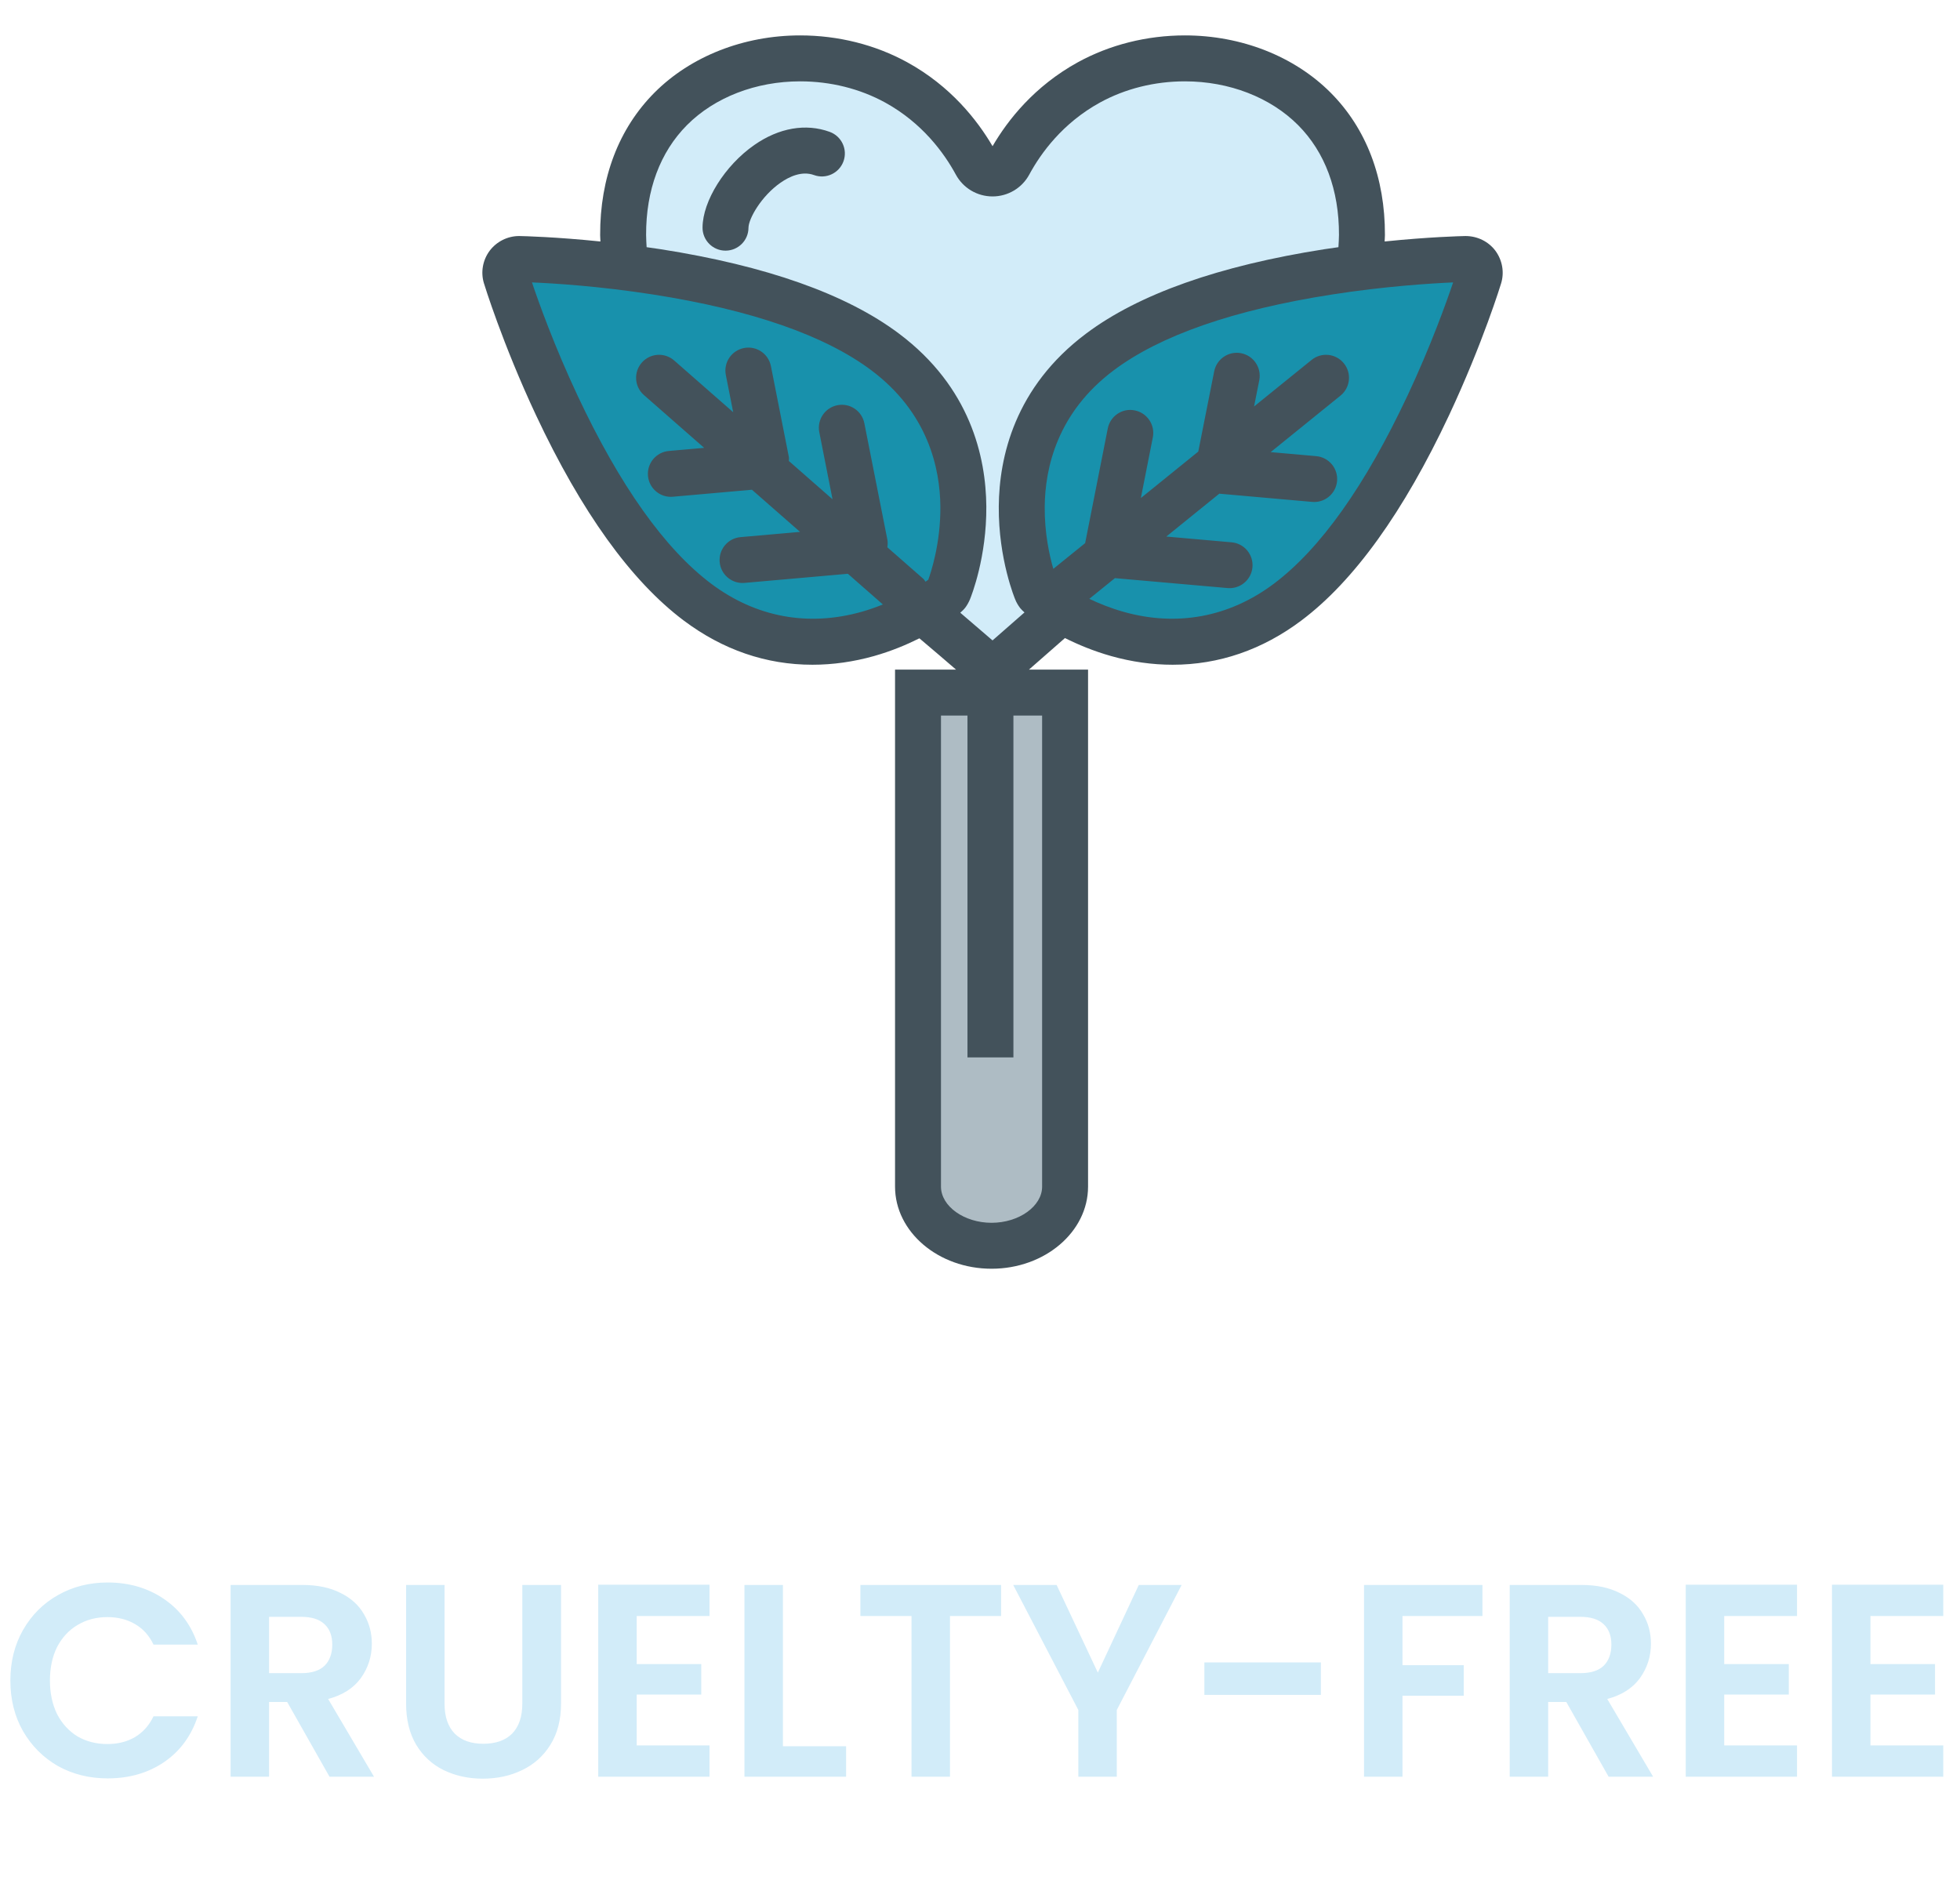 <svg width="107" height="103" viewBox="0 0 107 103" fill="none" xmlns="http://www.w3.org/2000/svg">
<path d="M58.145 64.783V37.812H50.117V64.783C50.117 66.566 51.916 68.012 54.131 68.012C56.347 68.012 58.145 66.566 58.145 64.783Z" fill="#AEBCC4"/>
<path d="M43.68 3.188C40.939 3.188 38.362 4.192 36.617 5.944C34.909 7.661 34.008 10.041 34.018 12.83C34.047 20.879 39.967 25.59 45.313 29.416C49.447 32.375 53.513 36.093 54.185 36.602C54.857 36.093 59.599 31.823 63.055 28.918C72.886 20.655 74.337 17.058 74.352 12.83C74.36 10.041 73.463 7.661 71.753 5.944C70.005 4.192 67.432 3.188 64.688 3.188C62.821 3.188 61.007 3.641 59.443 4.501C57.149 5.764 55.806 7.606 55.089 8.931C55.001 9.094 54.87 9.23 54.711 9.325C54.552 9.42 54.37 9.47 54.185 9.47C53.807 9.47 53.459 9.263 53.281 8.931C52.56 7.606 51.223 5.764 48.929 4.501C47.362 3.641 45.547 3.188 43.68 3.188Z" fill="#D2ECF9"/>
<path d="M72.506 14.842C76.609 14.201 79.886 14.143 80.024 14.14C80.142 14.139 80.258 14.166 80.364 14.218C80.469 14.27 80.561 14.346 80.632 14.44C80.774 14.631 80.82 14.879 80.749 15.107C80.71 15.239 79.737 18.368 77.975 22.129C75.583 27.226 73 30.84 70.294 32.872C66.802 35.492 63.312 35.26 60.998 34.61C58.527 33.911 56.876 32.607 56.807 32.552C56.758 32.512 56.714 32.468 56.675 32.418C56.638 32.367 56.607 32.312 56.584 32.254C56.548 32.172 55.758 30.224 55.779 27.654C55.798 25.25 56.554 21.834 60.045 19.216C62.751 17.185 66.943 15.713 72.506 14.842ZM35.863 14.842C31.758 14.201 28.482 14.143 28.346 14.14C28.228 14.139 28.112 14.166 28.006 14.218C27.901 14.27 27.809 14.346 27.738 14.44C27.667 14.534 27.619 14.643 27.599 14.759C27.579 14.875 27.586 14.995 27.621 15.107C27.661 15.239 28.632 18.368 30.395 22.129C32.787 27.227 35.371 30.84 38.076 32.872C41.566 35.492 45.057 35.26 47.372 34.61C49.845 33.911 51.495 32.607 51.562 32.552C51.612 32.513 51.657 32.468 51.695 32.418C51.734 32.366 51.763 32.312 51.788 32.254C51.822 32.172 52.611 30.224 52.591 27.654C52.572 25.25 51.816 21.834 48.324 19.216C45.62 17.185 41.426 15.713 35.863 14.842Z" fill="#1891AC"/>
<path d="M39.601 13.684H39.607C40.297 13.684 40.858 13.127 40.861 12.436C40.864 11.94 41.562 10.705 42.611 9.975C43.077 9.65 43.77 9.314 44.44 9.558C45.089 9.794 45.81 9.459 46.047 8.808C46.283 8.157 45.948 7.437 45.297 7.2C43.988 6.723 42.524 6.978 41.177 7.917C39.574 9.034 38.36 10.972 38.353 12.424C38.35 13.117 38.908 13.681 39.601 13.684H39.601Z" fill="#43525B"/>
<path d="M81.632 13.683C81.255 13.184 80.656 12.886 80.002 12.886H80.001C79.748 12.891 78.019 12.934 75.59 13.183C75.593 13.066 75.605 12.951 75.606 12.833C75.615 9.703 74.59 7.015 72.641 5.059C70.66 3.072 67.762 1.933 64.688 1.933C62.609 1.933 60.587 2.441 58.837 3.402C56.47 4.706 55.021 6.548 54.185 7.981C53.345 6.547 51.894 4.701 49.532 3.402C47.782 2.441 45.758 1.933 43.68 1.933C40.605 1.933 37.707 3.072 35.728 5.059C33.778 7.019 32.753 9.707 32.763 12.837C32.764 12.955 32.776 13.067 32.779 13.184C30.349 12.934 28.615 12.891 28.34 12.886C27.714 12.886 27.114 13.184 26.734 13.687C26.35 14.2 26.234 14.869 26.42 15.468C26.429 15.5 27.426 18.751 29.259 22.662C31.739 27.946 34.452 31.718 37.323 33.875C39.458 35.478 41.824 36.291 44.354 36.291C45.463 36.291 46.593 36.132 47.712 35.817C48.664 35.548 49.496 35.196 50.192 34.849C50.973 35.506 51.658 36.097 52.193 36.558H48.862V64.783C48.862 67.255 51.226 69.266 54.131 69.266C57.036 69.266 59.399 67.255 59.399 64.783V36.558H56.171C56.707 36.09 57.242 35.621 57.776 35.151L58.138 34.834C58.839 35.185 59.688 35.543 60.658 35.817C61.776 36.132 62.906 36.291 64.015 36.291C66.544 36.291 68.91 35.478 71.046 33.875C73.917 31.72 76.629 27.948 79.111 22.661C80.959 18.714 81.944 15.488 81.946 15.479C82.134 14.874 82.02 14.206 81.632 13.683V13.683ZM35.272 12.825C35.264 10.38 36.036 8.306 37.505 6.828C39.017 5.311 41.267 4.441 43.68 4.441C45.338 4.441 46.944 4.842 48.324 5.599C50.35 6.715 51.539 8.352 52.175 9.522C52.572 10.263 53.342 10.724 54.185 10.724C55.025 10.724 55.795 10.265 56.191 9.528C56.827 8.354 58.012 6.72 60.046 5.6C61.426 4.842 63.031 4.441 64.688 4.441C67.1 4.441 69.351 5.312 70.864 6.829C72.333 8.303 73.105 10.377 73.097 12.824C73.096 13.051 73.079 13.272 73.067 13.495C72.816 13.531 72.571 13.563 72.311 13.604C66.544 14.506 62.163 16.057 59.292 18.212C55.392 21.137 54.547 24.956 54.525 27.644C54.501 30.54 55.419 32.72 55.42 32.72C55.486 32.886 55.568 33.032 55.691 33.195C55.762 33.285 55.846 33.359 55.929 33.435C55.276 34.009 54.649 34.56 54.184 34.963C54.082 34.876 53.972 34.781 53.855 34.68C53.379 34.268 52.902 33.858 52.423 33.451C52.517 33.367 52.611 33.284 52.699 33.17C52.79 33.048 52.867 32.914 52.949 32.73C53.042 32.5 53.866 30.412 53.845 27.644C53.823 24.956 52.978 21.137 49.077 18.213C46.207 16.057 41.827 14.507 36.056 13.604C35.797 13.563 35.553 13.531 35.3 13.495C35.289 13.272 35.273 13.053 35.272 12.825V12.825ZM47.032 33.402C44.122 34.221 41.274 33.704 38.828 31.87C36.289 29.962 33.834 26.506 31.53 21.597C30.264 18.896 29.417 16.533 29.041 15.418C30.23 15.468 32.72 15.621 35.669 16.081C41.028 16.92 45.033 18.313 47.572 20.219C50.652 22.529 51.319 25.543 51.337 27.664C51.352 29.653 50.823 31.248 50.677 31.65C50.64 31.677 50.585 31.717 50.526 31.758C50.484 31.706 50.458 31.646 50.407 31.601L48.442 29.879C48.461 29.744 48.472 29.607 48.444 29.466L47.187 23.11C47.053 22.43 46.396 21.987 45.714 22.123C45.034 22.257 44.593 22.917 44.727 23.596L45.45 27.258L43.065 25.167C43.063 25.094 43.081 25.024 43.066 24.951L42.086 19.988C41.951 19.309 41.295 18.866 40.612 19.001C39.932 19.135 39.491 19.794 39.625 20.474L40.026 22.504L36.806 19.682C36.284 19.224 35.492 19.277 35.036 19.798C34.58 20.319 34.632 21.112 35.153 21.568L38.441 24.45L36.513 24.62C35.823 24.682 35.313 25.29 35.374 25.98C35.432 26.632 35.979 27.124 36.622 27.124C36.659 27.124 36.696 27.122 36.734 27.119L41.05 26.737L43.676 29.038L40.427 29.324C39.737 29.385 39.228 29.994 39.288 30.684C39.346 31.336 39.893 31.828 40.536 31.828C40.573 31.828 40.61 31.826 40.648 31.823L46.287 31.325L48.197 33C47.836 33.145 47.45 33.284 47.032 33.403L47.032 33.402ZM56.891 64.783C56.891 65.854 55.627 66.758 54.131 66.758C52.634 66.758 51.37 65.854 51.37 64.783V39.066H52.816V57.73H55.324V39.066H56.891V64.783L56.891 64.783ZM76.839 21.596C74.535 26.507 72.08 29.963 69.541 31.869C67.094 33.704 64.241 34.22 61.339 33.403C60.636 33.205 60.004 32.949 59.468 32.693L60.865 31.563L67.015 32.105C67.052 32.109 67.089 32.11 67.126 32.11C67.769 32.11 68.316 31.619 68.374 30.967C68.434 30.276 67.925 29.668 67.235 29.607L63.671 29.293L66.569 26.948C66.579 26.948 66.586 26.954 66.595 26.955L71.633 27.401C71.671 27.405 71.708 27.406 71.745 27.406C72.388 27.406 72.935 26.915 72.993 26.263C73.054 25.573 72.544 24.964 71.855 24.903L69.368 24.683L73.179 21.6C73.717 21.164 73.801 20.374 73.365 19.836C72.928 19.297 72.138 19.213 71.602 19.65L68.462 22.191L68.746 20.758C68.88 20.079 68.439 19.419 67.759 19.284C67.084 19.148 66.42 19.592 66.285 20.271L65.416 24.654L62.281 27.191L62.935 23.878C63.069 23.199 62.627 22.54 61.947 22.405C61.268 22.265 60.609 22.714 60.475 23.393L59.24 29.652L57.503 31.056C57.293 30.334 57.021 29.115 57.033 27.665C57.05 25.542 57.718 22.529 60.798 20.219C63.337 18.312 67.341 16.92 72.699 16.081C75.627 15.624 78.153 15.469 79.329 15.418C78.957 16.521 78.112 18.88 76.84 21.596H76.839Z" fill="#43525B"/>
<path d="M0.566 91.75C0.566 90.72 0.796 89.8 1.256 88.99C1.726 88.17 2.361 87.535 3.161 87.085C3.971 86.625 4.876 86.395 5.876 86.395C7.046 86.395 8.071 86.695 8.951 87.295C9.831 87.895 10.445 88.725 10.796 89.785H8.381C8.141 89.285 7.801 88.91 7.361 88.66C6.931 88.41 6.431 88.285 5.861 88.285C5.251 88.285 4.706 88.43 4.226 88.72C3.756 89 3.386 89.4 3.116 89.92C2.856 90.44 2.726 91.05 2.726 91.75C2.726 92.44 2.856 93.05 3.116 93.58C3.386 94.1 3.756 94.505 4.226 94.795C4.706 95.075 5.251 95.215 5.861 95.215C6.431 95.215 6.931 95.09 7.361 94.84C7.801 94.58 8.141 94.2 8.381 93.7H10.796C10.445 94.77 9.831 95.605 8.951 96.205C8.081 96.795 7.056 97.09 5.876 97.09C4.876 97.09 3.971 96.865 3.161 96.415C2.361 95.955 1.726 95.32 1.256 94.51C0.796 93.7 0.566 92.78 0.566 91.75ZM17.989 97L15.679 92.92H14.689V97H12.589V86.53H16.519C17.329 86.53 18.019 86.675 18.589 86.965C19.159 87.245 19.584 87.63 19.864 88.12C20.154 88.6 20.299 89.14 20.299 89.74C20.299 90.43 20.099 91.055 19.699 91.615C19.299 92.165 18.704 92.545 17.914 92.755L20.419 97H17.989ZM14.689 91.345H16.444C17.014 91.345 17.439 91.21 17.719 90.94C17.999 90.66 18.139 90.275 18.139 89.785C18.139 89.305 17.999 88.935 17.719 88.675C17.439 88.405 17.014 88.27 16.444 88.27H14.689V91.345ZM24.269 86.53V93.01C24.269 93.72 24.454 94.265 24.824 94.645C25.194 95.015 25.714 95.2 26.384 95.2C27.064 95.2 27.589 95.015 27.959 94.645C28.329 94.265 28.514 93.72 28.514 93.01V86.53H30.629V92.995C30.629 93.885 30.434 94.64 30.044 95.26C29.664 95.87 29.149 96.33 28.499 96.64C27.859 96.95 27.144 97.105 26.354 97.105C25.574 97.105 24.864 96.95 24.224 96.64C23.594 96.33 23.094 95.87 22.724 95.26C22.354 94.64 22.169 93.885 22.169 92.995V86.53H24.269ZM34.758 88.225V90.85H38.283V92.515H34.758V95.29H38.733V97H32.658V86.515H38.733V88.225H34.758ZM42.741 95.335H46.191V97H40.641V86.53H42.741V95.335ZM54.651 86.53V88.225H51.861V97H49.761V88.225H46.971V86.53H54.651ZM64.508 86.53L60.968 93.355V97H58.868V93.355L55.313 86.53H57.683L59.933 91.315L62.168 86.53H64.508ZM72.109 90.76V92.53H65.749V90.76H72.109ZM80.929 86.53V88.225H76.564V90.91H79.909V92.575H76.564V97H74.464V86.53H80.929ZM87.818 97L85.508 92.92H84.518V97H82.418V86.53H86.348C87.158 86.53 87.848 86.675 88.418 86.965C88.988 87.245 89.413 87.63 89.693 88.12C89.983 88.6 90.128 89.14 90.128 89.74C90.128 90.43 89.928 91.055 89.528 91.615C89.128 92.165 88.533 92.545 87.743 92.755L90.248 97H87.818ZM84.518 91.345H86.273C86.843 91.345 87.268 91.21 87.548 90.94C87.828 90.66 87.968 90.275 87.968 89.785C87.968 89.305 87.828 88.935 87.548 88.675C87.268 88.405 86.843 88.27 86.273 88.27H84.518V91.345ZM94.128 88.225V90.85H97.653V92.515H94.128V95.29H98.103V97H92.028V86.515H98.103V88.225H94.128ZM102.111 88.225V90.85H105.636V92.515H102.111V95.29H106.086V97H100.011V86.515H106.086V88.225H102.111Z" fill="#D2ECF9"/>
</svg>
